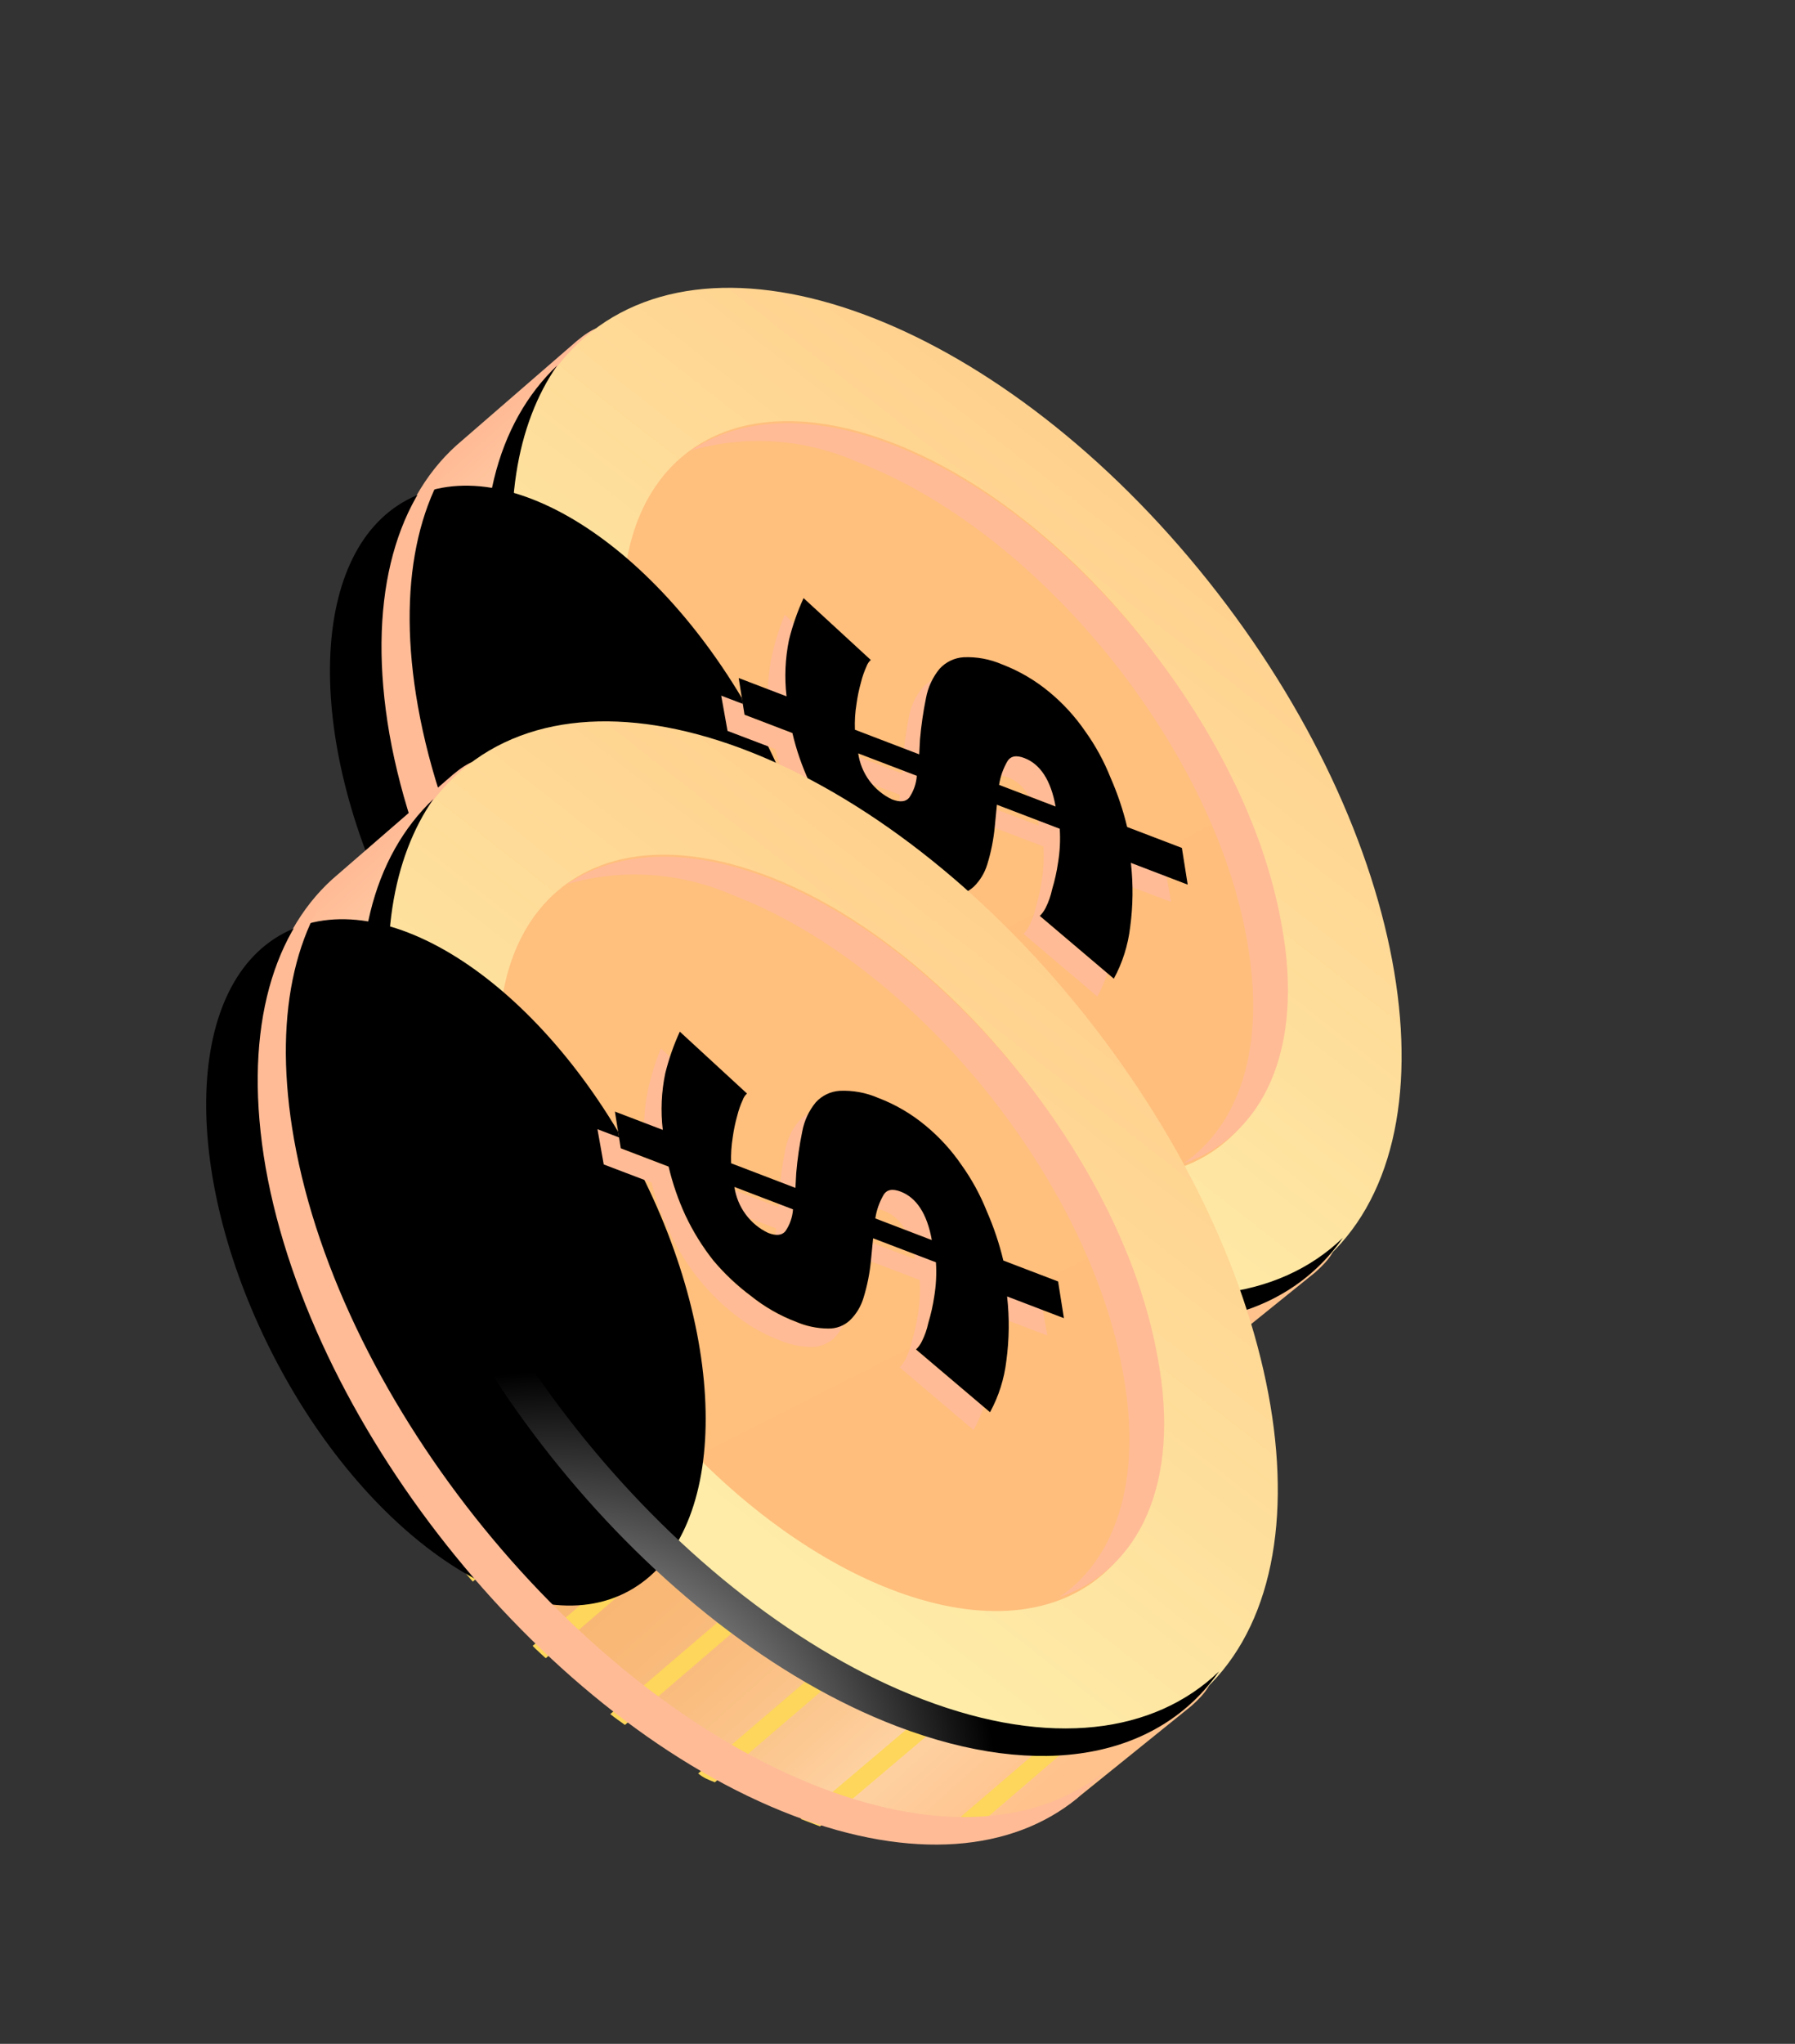 <svg width="58" height="66" viewBox="0 0 58 66" fill="none" xmlns="http://www.w3.org/2000/svg">
<rect x="0" y="0" width="58" height="66" fill="#333333" stroke="none"/>
<path d="M29.645 44.607C33.516 46.083 36.723 45.76 38.824 44.05L42.493 41.09C44.557 39.266 41.187 39.651 40.437 35.398C38.959 26.865 31.281 17.46 23.375 14.444C19.503 12.968 20.726 9.254 18.627 11.02L14.739 14.39C12.716 16.219 11.867 19.459 12.592 23.657C14.105 32.214 21.738 41.592 29.645 44.607Z" fill="url(#paint0_linear_46_1391)"/>
<path d="M39.038 18.76C32.462 10.513 23.45 6.984 18.909 10.879C14.369 14.773 16.019 24.616 22.596 32.863C29.172 41.11 38.184 44.639 42.725 40.745C47.265 36.85 45.615 27.008 39.038 18.76Z" fill="url(#paint1_linear_46_1391)"/>
<path d="M36.899 20.595C32.037 14.498 25.373 11.891 22.014 14.771C18.655 17.652 19.874 24.93 24.735 31.027C29.597 37.124 36.261 39.732 39.62 36.851C42.979 33.97 41.761 26.692 36.899 20.595Z" fill="url(#paint2_linear_46_1391)"/>
<path style="mix-blend-mode:multiply" d="M40.298 30.395C39.215 24.089 33.532 17.138 27.688 14.91C25.986 14.164 24.096 14.036 22.331 14.547C23.907 13.491 26.154 13.339 28.795 14.346C34.601 16.56 40.283 23.511 41.405 29.831C42.171 33.91 40.799 36.702 38.221 37.579C40.032 36.354 40.914 33.834 40.298 30.395Z" fill="url(#paint3_linear_46_1391)"/>
<g style="mix-blend-mode:multiply">
<g style="mix-blend-mode:multiply">
<path d="M12.748 24.143L12.67 23.797L12.623 23.486L16.526 20.162L16.572 20.539L16.632 20.81L12.748 24.143Z" fill="#FDD65B"/>
</g>
<g style="mix-blend-mode:multiply">
<path d="M12.648 18.821L16.579 15.458C16.489 15.716 16.493 16.022 16.458 16.313L12.527 19.676C12.553 19.389 12.594 19.103 12.648 18.821V18.821Z" fill="#FDD65B"/>
</g>
<g style="mix-blend-mode:multiply">
<path d="M13.571 27.315L17.459 23.997L17.671 24.562L13.793 27.884L13.571 27.315Z" fill="#FDD65B"/>
</g>
<g style="mix-blend-mode:multiply">
<path d="M16.803 33.795L20.662 30.491L20.994 30.967L17.134 34.271L16.803 33.795Z" fill="#FDD65B"/>
</g>
<g style="mix-blend-mode:multiply">
<path d="M15.014 30.705L18.887 27.394L19.168 27.919L15.295 31.23L15.014 30.705Z" fill="#FDD65B"/>
</g>
<g style="mix-blend-mode:multiply">
<path d="M18.899 36.636L22.757 33.332L23.135 33.77L19.277 37.073L18.899 36.636Z" fill="#FDD65B"/>
</g>
<g style="mix-blend-mode:multiply">
<path d="M34.056 45.513L37.848 42.266C38.155 42.272 38.456 42.263 38.751 42.241L34.972 45.482C34.691 45.464 34.367 45.508 34.056 45.513Z" fill="#FDD65B"/>
</g>
<g style="mix-blend-mode:multiply">
<path d="M33.693 41.503L34.316 41.742L30.496 44.977C30.291 44.899 30.087 44.821 29.873 44.738L33.693 41.503Z" fill="#FDD65B"/>
</g>
<g style="mix-blend-mode:multiply">
<path d="M27.098 43.554C26.913 43.483 26.719 43.408 26.558 43.268L30.397 39.982C30.592 40.057 30.777 40.128 30.937 40.268L27.098 43.554Z" fill="#FDD65B"/>
</g>
<g style="mix-blend-mode:multiply">
<path d="M27.572 38.058C27.726 38.185 27.888 38.292 28.036 38.405L24.192 41.702C24.034 41.585 23.873 41.478 23.718 41.351L27.572 38.058Z" fill="#FDD65B"/>
</g>
<g style="mix-blend-mode:multiply">
<path d="M21.634 39.548C21.492 39.415 21.348 39.292 21.21 39.149L25.064 35.855C25.202 35.998 25.347 36.121 25.478 36.251L21.634 39.548Z" fill="#FDD65B"/>
</g>
</g>
<path style="mix-blend-mode:color-dodge" d="M12.918 29.94C15.988 35.793 21.081 39.128 24.306 37.383C27.53 35.638 27.645 29.473 24.568 23.606C21.492 17.739 16.409 14.408 13.155 16.142C9.901 17.876 9.842 24.073 12.918 29.94Z" fill="url(#paint4_radial_46_1391)"/>
<path style="mix-blend-mode:multiply" d="M12.583 23.701C11.858 19.507 12.706 16.27 14.727 14.444L15.237 13.989C13.489 15.852 12.813 18.908 13.502 22.798C15.015 31.345 22.65 40.725 30.552 43.738C34.421 45.213 37.625 44.889 39.725 43.182L38.8 44.072C36.71 45.783 33.486 46.099 29.627 44.627C21.725 41.615 14.096 32.248 12.583 23.701Z" fill="url(#paint5_linear_46_1391)"/>
<path style="mix-blend-mode:color-dodge" d="M15.941 20.826C15.189 16.712 16.066 13.645 18.005 11.8C16.682 13.701 16.194 16.503 16.81 19.971C18.294 28.503 25.922 37.867 33.822 40.878C37.942 42.448 41.308 41.975 43.391 39.971C41.454 42.747 37.682 43.535 32.982 41.744C25.082 38.733 17.454 29.369 15.941 20.826Z" fill="url(#paint6_radial_46_1391)"/>
<path style="mix-blend-mode:multiply" d="M27.605 21.938C27.605 21.938 27.571 22.036 27.459 22.138C27.388 22.305 27.328 22.476 27.279 22.65C27.215 22.88 27.162 23.113 27.122 23.349C27.08 23.627 27.065 23.909 27.078 24.191L29.155 24.982L29.181 24.501C29.217 24.049 29.28 23.599 29.368 23.155C29.431 22.804 29.583 22.477 29.81 22.208C30.009 21.983 30.288 21.849 30.587 21.834C31.009 21.808 31.432 21.884 31.822 22.059C32.377 22.27 32.896 22.573 33.358 22.956C33.799 23.32 34.188 23.746 34.513 24.221C34.84 24.685 35.113 25.186 35.325 25.713C35.555 26.227 35.734 26.763 35.86 27.312L37.638 27.988L37.841 29.126L36.015 28.431C36.085 29.126 36.075 29.826 35.985 30.517C35.917 31.102 35.737 31.667 35.457 32.179L33.069 30.154C33.147 30.079 33.212 29.99 33.259 29.892C33.356 29.699 33.428 29.494 33.473 29.281C33.557 29.002 33.62 28.717 33.663 28.427C33.721 28.066 33.739 27.699 33.718 27.333L31.689 26.561L31.616 27.269C31.575 27.681 31.492 28.087 31.367 28.48C31.291 28.766 31.14 29.025 30.93 29.228C30.734 29.401 30.483 29.495 30.223 29.494C29.874 29.493 29.527 29.421 29.202 29.284C28.677 29.086 28.184 28.804 27.743 28.45C27.296 28.103 26.893 27.702 26.541 27.256C26.186 26.807 25.883 26.317 25.64 25.797C25.387 25.285 25.19 24.746 25.053 24.19L23.508 23.602L23.304 22.464L24.85 23.053C24.78 22.44 24.808 21.822 24.933 21.221C25.033 20.753 25.175 20.295 25.358 19.854L27.605 21.938ZM28.281 26.445C28.532 26.541 28.724 26.525 28.831 26.376C28.976 26.168 29.061 25.923 29.079 25.667L27.196 24.95C27.24 25.271 27.362 25.577 27.552 25.838C27.742 26.1 27.993 26.309 28.281 26.445V26.445ZM32.563 25.097C32.303 24.998 32.117 25.027 32.01 25.21C31.875 25.442 31.785 25.7 31.744 25.968L33.569 26.663C33.418 25.813 33.075 25.292 32.563 25.097V25.097Z" fill="url(#paint7_linear_46_1391)"/>
<path d="M28.145 21.311C28.082 21.365 28.035 21.436 28.007 21.515C27.932 21.679 27.872 21.851 27.828 22.027C27.762 22.257 27.713 22.492 27.68 22.73C27.634 23.006 27.616 23.287 27.627 23.569L29.704 24.359L29.73 23.878C29.769 23.427 29.835 22.979 29.927 22.536C29.992 22.186 30.144 21.859 30.368 21.588C30.57 21.367 30.848 21.233 31.145 21.215C31.567 21.195 31.989 21.271 32.38 21.439C32.936 21.649 33.455 21.953 33.916 22.337C34.358 22.701 34.746 23.127 35.071 23.602C35.401 24.064 35.674 24.565 35.884 25.094C36.109 25.61 36.288 26.145 36.419 26.693L38.187 27.366L38.373 28.552L36.537 27.854C36.614 28.545 36.605 29.243 36.511 29.93C36.441 30.519 36.261 31.087 35.979 31.602L33.59 29.577C33.669 29.502 33.733 29.413 33.781 29.315C33.877 29.125 33.947 28.923 33.991 28.714C34.077 28.432 34.142 28.143 34.185 27.851C34.245 27.49 34.264 27.122 34.24 26.756L32.211 25.983L32.142 26.682C32.103 27.098 32.022 27.509 31.899 27.906C31.815 28.187 31.662 28.44 31.455 28.641C31.263 28.82 31.01 28.915 30.748 28.908C30.399 28.907 30.052 28.835 29.727 28.698C29.198 28.499 28.703 28.216 28.258 27.859C27.813 27.528 27.407 27.145 27.049 26.718C26.694 26.269 26.391 25.779 26.148 25.259C25.914 24.753 25.733 24.224 25.606 23.68L24.061 23.092L23.874 21.905L25.42 22.494C25.35 21.881 25.378 21.262 25.503 20.662C25.619 20.198 25.777 19.746 25.976 19.314L28.145 21.311ZM28.82 25.819C29.081 25.919 29.263 25.899 29.376 25.763C29.52 25.555 29.606 25.31 29.625 25.054L27.731 24.333C27.777 24.653 27.901 24.957 28.091 25.217C28.282 25.477 28.532 25.684 28.82 25.819V25.819ZM33.103 24.471C32.842 24.371 32.656 24.401 32.549 24.583C32.414 24.816 32.324 25.073 32.283 25.341L34.109 26.036C33.958 25.187 33.615 24.666 33.103 24.471Z" fill="url(#paint8_linear_46_1391)"/>
<g style="mix-blend-mode:color-dodge">
<path style="mix-blend-mode:color-dodge" d="M28.137 21.312C28.075 21.367 28.027 21.437 28 21.516C27.925 21.68 27.865 21.851 27.822 22.026C27.757 22.256 27.708 22.49 27.676 22.727C27.63 23.003 27.613 23.284 27.624 23.564L29.702 24.359L29.727 23.879C29.766 23.428 29.831 22.981 29.921 22.54C29.986 22.19 30.138 21.865 30.361 21.595C30.563 21.375 30.84 21.242 31.137 21.224C31.559 21.206 31.981 21.283 32.373 21.452C32.929 21.663 33.448 21.967 33.91 22.351C34.352 22.716 34.741 23.142 35.067 23.617C35.398 24.079 35.672 24.58 35.882 25.108C36.109 25.623 36.289 26.158 36.42 26.705L38.189 27.381L38.377 28.566L36.541 27.863C36.619 28.554 36.611 29.25 36.518 29.935C36.449 30.523 36.27 31.089 35.99 31.603L33.598 29.576C33.676 29.501 33.74 29.413 33.788 29.314C33.883 29.125 33.953 28.924 33.997 28.716C34.082 28.434 34.146 28.146 34.188 27.854C34.248 27.494 34.266 27.128 34.242 26.762L32.212 25.986L32.144 26.683C32.106 27.098 32.025 27.508 31.903 27.904C31.82 28.184 31.667 28.436 31.461 28.636C31.269 28.814 31.016 28.908 30.755 28.9C30.405 28.898 30.058 28.826 29.734 28.688C29.205 28.488 28.708 28.205 28.263 27.848C27.818 27.516 27.411 27.133 27.052 26.706C26.696 26.257 26.393 25.767 26.148 25.247C25.914 24.742 25.731 24.213 25.604 23.671L24.057 23.079L23.869 21.895L25.415 22.486C25.344 21.875 25.371 21.257 25.495 20.659C25.61 20.195 25.768 19.745 25.965 19.314L28.137 21.312ZM28.821 25.813C29.082 25.913 29.264 25.894 29.377 25.759C29.52 25.551 29.606 25.307 29.624 25.052L27.73 24.328C27.776 24.647 27.901 24.951 28.091 25.21C28.282 25.47 28.533 25.677 28.821 25.813V25.813ZM33.1 24.479C32.84 24.379 32.654 24.408 32.547 24.59C32.413 24.821 32.323 25.078 32.282 25.345L34.109 26.044C33.956 25.195 33.613 24.674 33.1 24.479Z" fill="url(#paint9_radial_46_1391)"/>
</g>
<path d="M25.645 58.607C29.516 60.083 32.723 59.76 34.824 58.05L38.493 55.09C40.557 53.266 37.187 53.651 36.438 49.398C34.959 40.865 27.282 31.46 19.375 28.444C15.504 26.968 16.727 23.254 14.628 25.02L10.739 28.39C8.717 30.219 7.868 33.459 8.592 37.658C10.106 46.214 17.738 55.592 25.645 58.607Z" fill="url(#paint10_linear_46_1391)"/>
<path d="M35.038 32.76C28.462 24.513 19.45 20.984 14.909 24.879C10.369 28.773 12.019 38.616 18.596 46.863C25.172 55.11 34.184 58.639 38.724 54.745C43.265 50.85 41.615 41.008 35.038 32.76Z" fill="url(#paint11_linear_46_1391)"/>
<path d="M32.899 34.595C28.037 28.498 21.373 25.891 18.014 28.771C14.655 31.652 15.874 38.93 20.735 45.027C25.597 51.124 32.261 53.732 35.62 50.851C38.979 47.97 37.761 40.692 32.899 34.595Z" fill="url(#paint12_linear_46_1391)"/>
<path style="mix-blend-mode:multiply" d="M36.298 44.394C35.215 38.088 29.532 31.138 23.688 28.909C21.987 28.163 20.096 28.036 18.331 28.547C19.907 27.49 22.154 27.338 24.795 28.346C30.601 30.559 36.284 37.51 37.405 43.831C38.171 47.909 36.799 50.702 34.222 51.579C36.032 50.354 36.915 47.833 36.298 44.394Z" fill="url(#paint13_linear_46_1391)"/>
<g style="mix-blend-mode:multiply">
<g style="mix-blend-mode:multiply">
<path d="M8.749 38.142L8.67 37.797L8.624 37.486L12.527 34.161L12.572 34.539L12.632 34.81L8.749 38.142Z" fill="#FDD65B"/>
</g>
<g style="mix-blend-mode:multiply">
<path d="M8.649 32.82L12.58 29.457C12.489 29.716 12.494 30.022 12.459 30.312L8.527 33.676C8.554 33.388 8.594 33.103 8.649 32.82V32.82Z" fill="#FDD65B"/>
</g>
<g style="mix-blend-mode:multiply">
<path d="M9.572 41.314L13.46 37.996L13.672 38.562L9.794 41.883L9.572 41.314Z" fill="#FDD65B"/>
</g>
<g style="mix-blend-mode:multiply">
<path d="M12.803 47.795L16.663 44.49L16.994 44.967L13.135 48.271L12.803 47.795Z" fill="#FDD65B"/>
</g>
<g style="mix-blend-mode:multiply">
<path d="M11.014 44.705L14.888 41.394L15.169 41.918L11.295 45.229L11.014 44.705Z" fill="#FDD65B"/>
</g>
<g style="mix-blend-mode:multiply">
<path d="M14.899 50.635L18.758 47.332L19.136 47.769L15.277 51.073L14.899 50.635Z" fill="#FDD65B"/>
</g>
<g style="mix-blend-mode:multiply">
<path d="M30.057 59.513L33.849 56.266C34.156 56.271 34.457 56.263 34.751 56.241L30.973 59.482C30.692 59.464 30.367 59.508 30.057 59.513Z" fill="#FDD65B"/>
</g>
<g style="mix-blend-mode:multiply">
<path d="M29.693 55.503L30.316 55.742L26.496 58.977C26.292 58.898 26.087 58.82 25.873 58.738L29.693 55.503Z" fill="#FDD65B"/>
</g>
<g style="mix-blend-mode:multiply">
<path d="M23.099 57.553C22.914 57.482 22.719 57.408 22.559 57.267L26.398 53.982C26.592 54.056 26.777 54.127 26.938 54.268L23.099 57.553Z" fill="#FDD65B"/>
</g>
<g style="mix-blend-mode:multiply">
<path d="M23.573 52.058C23.727 52.185 23.889 52.292 24.037 52.405L20.193 55.701C20.035 55.584 19.874 55.477 19.719 55.351L23.573 52.058Z" fill="#FDD65B"/>
</g>
<g style="mix-blend-mode:multiply">
<path d="M17.634 53.547C17.493 53.414 17.348 53.291 17.21 53.148L21.064 49.855C21.202 49.998 21.347 50.121 21.479 50.25L17.634 53.547Z" fill="#FDD65B"/>
</g>
</g>
<path style="mix-blend-mode:color-dodge" d="M8.918 43.94C11.988 49.793 17.081 53.129 20.306 51.383C23.53 49.638 23.645 43.473 20.568 37.606C17.492 31.739 12.409 28.408 9.155 30.142C5.901 31.876 5.842 38.073 8.918 43.94Z" fill="url(#paint14_radial_46_1391)"/>
<path style="mix-blend-mode:multiply" d="M8.583 37.701C7.858 33.508 8.706 30.271 10.727 28.444L11.237 27.99C9.489 29.853 8.813 32.909 9.502 36.798C11.015 45.345 18.65 54.726 26.552 57.738C30.421 59.213 33.625 58.89 35.725 57.183L34.8 58.073C32.71 59.783 29.486 60.099 25.627 58.628C17.725 55.616 10.096 46.248 8.583 37.701Z" fill="url(#paint15_linear_46_1391)"/>
<path style="mix-blend-mode:color-dodge" d="M11.941 34.826C11.189 30.712 12.066 27.645 14.005 25.8C12.682 27.701 12.194 30.503 12.81 33.971C14.294 42.503 21.922 51.867 29.822 54.878C33.942 56.448 37.308 55.975 39.391 53.971C37.454 56.747 33.682 57.535 28.982 55.744C21.082 52.733 13.454 43.369 11.941 34.826Z" fill="url(#paint16_radial_46_1391)"/>
<path style="mix-blend-mode:multiply" d="M23.606 35.938C23.606 35.938 23.571 36.036 23.459 36.138C23.389 36.305 23.329 36.476 23.279 36.65C23.215 36.88 23.162 37.113 23.122 37.349C23.08 37.627 23.065 37.909 23.079 38.191L25.155 38.982L25.182 38.501C25.218 38.049 25.28 37.599 25.369 37.155C25.431 36.804 25.584 36.477 25.81 36.208C26.01 35.983 26.289 35.849 26.587 35.834C27.009 35.807 27.432 35.885 27.822 36.059C28.378 36.27 28.896 36.573 29.358 36.956C29.799 37.32 30.188 37.746 30.513 38.221C30.84 38.685 31.113 39.186 31.326 39.714C31.555 40.227 31.735 40.763 31.86 41.312L33.638 41.988L33.841 43.126L32.016 42.431C32.085 43.126 32.075 43.826 31.985 44.517C31.917 45.102 31.738 45.667 31.457 46.179L29.069 44.154C29.147 44.079 29.212 43.99 29.259 43.892C29.356 43.699 29.428 43.494 29.473 43.281C29.557 43.002 29.62 42.717 29.663 42.428C29.721 42.066 29.739 41.699 29.718 41.333L27.69 40.56L27.616 41.269C27.576 41.681 27.492 42.087 27.367 42.48C27.291 42.766 27.14 43.025 26.93 43.228C26.735 43.401 26.484 43.496 26.224 43.495C25.874 43.493 25.527 43.421 25.202 43.284C24.677 43.086 24.184 42.804 23.743 42.45C23.297 42.103 22.893 41.702 22.541 41.256C22.186 40.807 21.884 40.317 21.64 39.797C21.387 39.285 21.19 38.746 21.054 38.19L19.508 37.602L19.305 36.464L20.85 37.053C20.78 36.44 20.808 35.822 20.933 35.221C21.033 34.753 21.175 34.295 21.358 33.855L23.606 35.938ZM24.281 40.446C24.532 40.541 24.724 40.525 24.831 40.376C24.976 40.168 25.062 39.923 25.079 39.667L23.196 38.95C23.24 39.271 23.362 39.577 23.552 39.839C23.742 40.1 23.993 40.309 24.281 40.446V40.446ZM28.564 39.097C28.303 38.998 28.117 39.028 28.01 39.21C27.875 39.442 27.785 39.7 27.744 39.968L29.57 40.663C29.419 39.813 29.076 39.292 28.564 39.097V39.097Z" fill="url(#paint17_linear_46_1391)"/>
<path d="M24.145 35.311C24.082 35.366 24.035 35.436 24.007 35.516C23.932 35.68 23.872 35.851 23.828 36.028C23.762 36.258 23.713 36.492 23.68 36.73C23.634 37.007 23.616 37.288 23.627 37.569L25.704 38.36L25.73 37.879C25.769 37.427 25.835 36.979 25.927 36.537C25.992 36.186 26.144 35.86 26.368 35.589C26.57 35.368 26.848 35.234 27.145 35.215C27.567 35.195 27.989 35.272 28.38 35.44C28.936 35.65 29.455 35.953 29.916 36.337C30.358 36.701 30.747 37.127 31.071 37.603C31.401 38.064 31.674 38.566 31.884 39.095C32.109 39.611 32.288 40.145 32.419 40.693L34.187 41.366L34.373 42.553L32.537 41.854C32.614 42.546 32.605 43.244 32.511 43.931C32.441 44.52 32.261 45.087 31.979 45.603L29.59 43.578C29.669 43.503 29.733 43.414 29.781 43.315C29.877 43.126 29.947 42.924 29.991 42.715C30.077 42.433 30.142 42.144 30.185 41.851C30.245 41.49 30.264 41.123 30.24 40.756L28.211 39.984L28.142 40.683C28.103 41.099 28.021 41.509 27.899 41.907C27.815 42.187 27.662 42.44 27.455 42.642C27.263 42.82 27.01 42.915 26.748 42.908C26.399 42.907 26.052 42.836 25.727 42.698C25.198 42.499 24.703 42.217 24.258 41.86C23.813 41.529 23.407 41.146 23.049 40.719C22.694 40.27 22.391 39.78 22.148 39.26C21.914 38.754 21.733 38.224 21.606 37.681L20.061 37.093L19.874 35.906L21.42 36.494C21.35 35.882 21.378 35.263 21.503 34.663C21.619 34.199 21.777 33.747 21.976 33.314L24.145 35.311ZM24.82 39.82C25.081 39.919 25.263 39.899 25.376 39.764C25.52 39.556 25.606 39.311 25.625 39.055L23.731 38.334C23.777 38.654 23.901 38.958 24.091 39.218C24.282 39.477 24.532 39.684 24.82 39.82V39.82ZM29.103 38.471C28.842 38.372 28.656 38.402 28.549 38.584C28.414 38.816 28.324 39.074 28.283 39.342L30.109 40.037C29.958 39.187 29.615 38.666 29.103 38.471Z" fill="url(#paint18_linear_46_1391)"/>
<g style="mix-blend-mode:color-dodge">
<path style="mix-blend-mode:color-dodge" d="M24.137 35.312C24.075 35.367 24.028 35.437 24.001 35.516C23.925 35.68 23.866 35.851 23.822 36.026C23.757 36.256 23.708 36.49 23.676 36.727C23.631 37.003 23.613 37.284 23.624 37.564L25.702 38.359L25.728 37.879C25.766 37.428 25.831 36.981 25.922 36.54C25.986 36.19 26.138 35.865 26.361 35.595C26.563 35.375 26.84 35.242 27.137 35.224C27.559 35.206 27.981 35.283 28.373 35.452C28.929 35.663 29.449 35.967 29.91 36.351C30.352 36.716 30.742 37.142 31.067 37.617C31.398 38.079 31.672 38.58 31.883 39.108C32.109 39.623 32.289 40.158 32.42 40.705L34.189 41.381L34.377 42.566L32.541 41.864C32.619 42.554 32.611 43.25 32.518 43.935C32.45 44.523 32.27 45.089 31.99 45.603L29.598 43.576C29.676 43.501 29.741 43.413 29.788 43.314C29.883 43.126 29.953 42.924 29.997 42.716C30.082 42.434 30.146 42.146 30.189 41.854C30.248 41.494 30.266 41.128 30.242 40.762L28.212 39.986L28.144 40.683C28.106 41.098 28.025 41.508 27.903 41.904C27.82 42.184 27.668 42.436 27.461 42.636C27.269 42.814 27.017 42.908 26.755 42.9C26.406 42.898 26.059 42.826 25.734 42.688C25.205 42.488 24.709 42.205 24.264 41.848C23.818 41.516 23.412 41.133 23.052 40.706C22.696 40.257 22.393 39.767 22.148 39.248C21.914 38.742 21.732 38.213 21.604 37.671L20.058 37.08L19.869 35.895L21.416 36.486C21.344 35.875 21.371 35.257 21.496 34.658C21.611 34.196 21.768 33.745 21.966 33.314L24.137 35.312ZM24.821 39.813C25.082 39.913 25.264 39.894 25.377 39.759C25.521 39.551 25.606 39.307 25.624 39.052L23.73 38.328C23.776 38.647 23.901 38.951 24.091 39.21C24.282 39.47 24.533 39.678 24.821 39.813V39.813ZM29.101 38.479C28.84 38.379 28.654 38.408 28.547 38.59C28.413 38.821 28.323 39.078 28.283 39.345L30.109 40.044C29.957 39.195 29.613 38.674 29.101 38.479Z" fill="url(#paint19_radial_46_1391)"/>
</g>
<defs>
<linearGradient id="paint0_linear_46_1391" x1="14.238" y1="15.163" x2="39.658" y2="43.495" gradientUnits="userSpaceOnUse">
<stop stop-color="#FFBB96"/>
<stop offset="0.23" stop-color="#FFFBC9"/>
<stop offset="0.54" stop-color="#F9B673"/>
<stop offset="0.64" stop-color="#F9B876"/>
<stop offset="0.72" stop-color="#FABE81"/>
<stop offset="0.81" stop-color="#FCC993"/>
<stop offset="0.86" stop-color="#FED2A3"/>
<stop offset="0.97" stop-color="#FFC28C"/>
</linearGradient>
<linearGradient id="paint1_linear_46_1391" x1="31.445" y1="-17.841" x2="4.337" y2="16.794" gradientUnits="userSpaceOnUse">
<stop offset="0.04" stop-color="#FFBA78"/>
<stop offset="0.4" stop-color="#FFC987"/>
<stop offset="1" stop-color="#FEECA8"/>
</linearGradient>
<linearGradient id="paint2_linear_46_1391" x1="476.663" y1="-14.226" x2="-14.145" y2="-984.9" gradientUnits="userSpaceOnUse">
<stop offset="0.04" stop-color="#FFBA78"/>
<stop offset="0.4" stop-color="#FFC987"/>
<stop offset="1" stop-color="#FEECA8"/>
</linearGradient>
<linearGradient id="paint3_linear_46_1391" x1="39098.4" y1="-109238" x2="38681.8" y2="-109458" gradientUnits="userSpaceOnUse">
<stop stop-color="#FFBB96"/>
<stop offset="0.23" stop-color="#FFFBC9"/>
<stop offset="0.54" stop-color="#F9B673"/>
<stop offset="0.64" stop-color="#F9B876"/>
<stop offset="0.72" stop-color="#FABE81"/>
<stop offset="0.81" stop-color="#FCC993"/>
<stop offset="0.86" stop-color="#FED2A3"/>
<stop offset="0.97" stop-color="#FFC28C"/>
</linearGradient>
<radialGradient id="paint4_radial_46_1391" cx="0" cy="0" r="1" gradientUnits="userSpaceOnUse" gradientTransform="translate(25.141 61.315) rotate(151.014) scale(6.661 11.94)">
<stop stop-color="#F49587"/>
<stop offset="0.12" stop-color="#BD7368"/>
<stop offset="0.24" stop-color="#8B554D"/>
<stop offset="0.36" stop-color="#603B35"/>
<stop offset="0.48" stop-color="#3E2622"/>
<stop offset="0.61" stop-color="#231513"/>
<stop offset="0.74" stop-color="#0F0908"/>
<stop offset="0.86" stop-color="#040202"/>
<stop offset="1"/>
</radialGradient>
<linearGradient id="paint5_linear_46_1391" x1="49131.3" y1="-140311" x2="50152.9" y2="-140651" gradientUnits="userSpaceOnUse">
<stop stop-color="#FFBB96"/>
<stop offset="0.23" stop-color="#FFFBC9"/>
<stop offset="0.54" stop-color="#F9B673"/>
<stop offset="0.64" stop-color="#F9B876"/>
<stop offset="0.72" stop-color="#FABE81"/>
<stop offset="0.81" stop-color="#FCC993"/>
<stop offset="0.86" stop-color="#FED2A3"/>
<stop offset="0.97" stop-color="#FFC28C"/>
</linearGradient>
<radialGradient id="paint6_radial_46_1391" cx="0" cy="0" r="1" gradientUnits="userSpaceOnUse" gradientTransform="translate(21.847 44.835) rotate(109.297) scale(14.597 14.438)">
<stop stop-color="white"/>
<stop offset="1"/>
</radialGradient>
<linearGradient id="paint7_linear_46_1391" x1="213.765" y1="12.397" x2="362.392" y2="-93.53" gradientUnits="userSpaceOnUse">
<stop stop-color="#FFBB96"/>
<stop offset="0.23" stop-color="#FFFBC9"/>
<stop offset="0.54" stop-color="#F9B673"/>
<stop offset="0.64" stop-color="#F9B876"/>
<stop offset="0.72" stop-color="#FABE81"/>
<stop offset="0.81" stop-color="#FCC993"/>
<stop offset="0.86" stop-color="#FED2A3"/>
<stop offset="0.97" stop-color="#FFC28C"/>
</linearGradient>
<linearGradient id="paint8_linear_46_1391" x1="360.573" y1="34.956" x2="383.502" y2="-25.268" gradientUnits="userSpaceOnUse">
<stop offset="0.04" stop-color="#FFBA78"/>
<stop offset="0.4" stop-color="#FFC987"/>
<stop offset="1" stop-color="#FEECA8"/>
</linearGradient>
<radialGradient id="paint9_radial_46_1391" cx="0" cy="0" r="1" gradientUnits="userSpaceOnUse" gradientTransform="translate(31518.1 -268.894) rotate(-70.733) scale(100.431 194.806)">
<stop stop-color="#F49587"/>
<stop offset="0.12" stop-color="#BD7368"/>
<stop offset="0.24" stop-color="#8B554D"/>
<stop offset="0.36" stop-color="#603B35"/>
<stop offset="0.48" stop-color="#3E2622"/>
<stop offset="0.61" stop-color="#231513"/>
<stop offset="0.74" stop-color="#0F0908"/>
<stop offset="0.86" stop-color="#040202"/>
<stop offset="1"/>
</radialGradient>
<linearGradient id="paint10_linear_46_1391" x1="10.238" y1="29.163" x2="35.658" y2="57.495" gradientUnits="userSpaceOnUse">
<stop stop-color="#FFBB96"/>
<stop offset="0.23" stop-color="#FFFBC9"/>
<stop offset="0.54" stop-color="#F9B673"/>
<stop offset="0.64" stop-color="#F9B876"/>
<stop offset="0.72" stop-color="#FABE81"/>
<stop offset="0.81" stop-color="#FCC993"/>
<stop offset="0.86" stop-color="#FED2A3"/>
<stop offset="0.97" stop-color="#FFC28C"/>
</linearGradient>
<linearGradient id="paint11_linear_46_1391" x1="27.445" y1="-3.841" x2="0.337" y2="30.794" gradientUnits="userSpaceOnUse">
<stop offset="0.04" stop-color="#FFBA78"/>
<stop offset="0.4" stop-color="#FFC987"/>
<stop offset="1" stop-color="#FEECA8"/>
</linearGradient>
<linearGradient id="paint12_linear_46_1391" x1="472.663" y1="-0.226" x2="-18.144" y2="-970.9" gradientUnits="userSpaceOnUse">
<stop offset="0.04" stop-color="#FFBA78"/>
<stop offset="0.4" stop-color="#FFC987"/>
<stop offset="1" stop-color="#FEECA8"/>
</linearGradient>
<linearGradient id="paint13_linear_46_1391" x1="39094.4" y1="-109224" x2="38677.7" y2="-109443" gradientUnits="userSpaceOnUse">
<stop stop-color="#FFBB96"/>
<stop offset="0.23" stop-color="#FFFBC9"/>
<stop offset="0.54" stop-color="#F9B673"/>
<stop offset="0.64" stop-color="#F9B876"/>
<stop offset="0.72" stop-color="#FABE81"/>
<stop offset="0.81" stop-color="#FCC993"/>
<stop offset="0.86" stop-color="#FED2A3"/>
<stop offset="0.97" stop-color="#FFC28C"/>
</linearGradient>
<radialGradient id="paint14_radial_46_1391" cx="0" cy="0" r="1" gradientUnits="userSpaceOnUse" gradientTransform="translate(21.141 75.315) rotate(151.014) scale(6.661 11.94)">
<stop stop-color="#F49587"/>
<stop offset="0.12" stop-color="#BD7368"/>
<stop offset="0.24" stop-color="#8B554D"/>
<stop offset="0.36" stop-color="#603B35"/>
<stop offset="0.48" stop-color="#3E2622"/>
<stop offset="0.61" stop-color="#231513"/>
<stop offset="0.74" stop-color="#0F0908"/>
<stop offset="0.86" stop-color="#040202"/>
<stop offset="1"/>
</radialGradient>
<linearGradient id="paint15_linear_46_1391" x1="49127.2" y1="-140297" x2="50148.8" y2="-140637" gradientUnits="userSpaceOnUse">
<stop stop-color="#FFBB96"/>
<stop offset="0.23" stop-color="#FFFBC9"/>
<stop offset="0.54" stop-color="#F9B673"/>
<stop offset="0.64" stop-color="#F9B876"/>
<stop offset="0.72" stop-color="#FABE81"/>
<stop offset="0.81" stop-color="#FCC993"/>
<stop offset="0.86" stop-color="#FED2A3"/>
<stop offset="0.97" stop-color="#FFC28C"/>
</linearGradient>
<radialGradient id="paint16_radial_46_1391" cx="0" cy="0" r="1" gradientUnits="userSpaceOnUse" gradientTransform="translate(17.847 58.835) rotate(109.297) scale(14.598 14.438)">
<stop stop-color="white"/>
<stop offset="1"/>
</radialGradient>
<linearGradient id="paint17_linear_46_1391" x1="209.766" y1="26.397" x2="358.393" y2="-79.53" gradientUnits="userSpaceOnUse">
<stop stop-color="#FFBB96"/>
<stop offset="0.23" stop-color="#FFFBC9"/>
<stop offset="0.54" stop-color="#F9B673"/>
<stop offset="0.64" stop-color="#F9B876"/>
<stop offset="0.72" stop-color="#FABE81"/>
<stop offset="0.81" stop-color="#FCC993"/>
<stop offset="0.86" stop-color="#FED2A3"/>
<stop offset="0.97" stop-color="#FFC28C"/>
</linearGradient>
<linearGradient id="paint18_linear_46_1391" x1="356.573" y1="48.957" x2="379.502" y2="-11.267" gradientUnits="userSpaceOnUse">
<stop offset="0.04" stop-color="#FFBA78"/>
<stop offset="0.4" stop-color="#FFC987"/>
<stop offset="1" stop-color="#FEECA8"/>
</linearGradient>
<radialGradient id="paint19_radial_46_1391" cx="0" cy="0" r="1" gradientUnits="userSpaceOnUse" gradientTransform="translate(31514.1 -254.887) rotate(-70.733) scale(100.431 194.806)">
<stop stop-color="#F49587"/>
<stop offset="0.12" stop-color="#BD7368"/>
<stop offset="0.24" stop-color="#8B554D"/>
<stop offset="0.36" stop-color="#603B35"/>
<stop offset="0.48" stop-color="#3E2622"/>
<stop offset="0.61" stop-color="#231513"/>
<stop offset="0.74" stop-color="#0F0908"/>
<stop offset="0.86" stop-color="#040202"/>
<stop offset="1"/>
</radialGradient>
</defs>
</svg>
